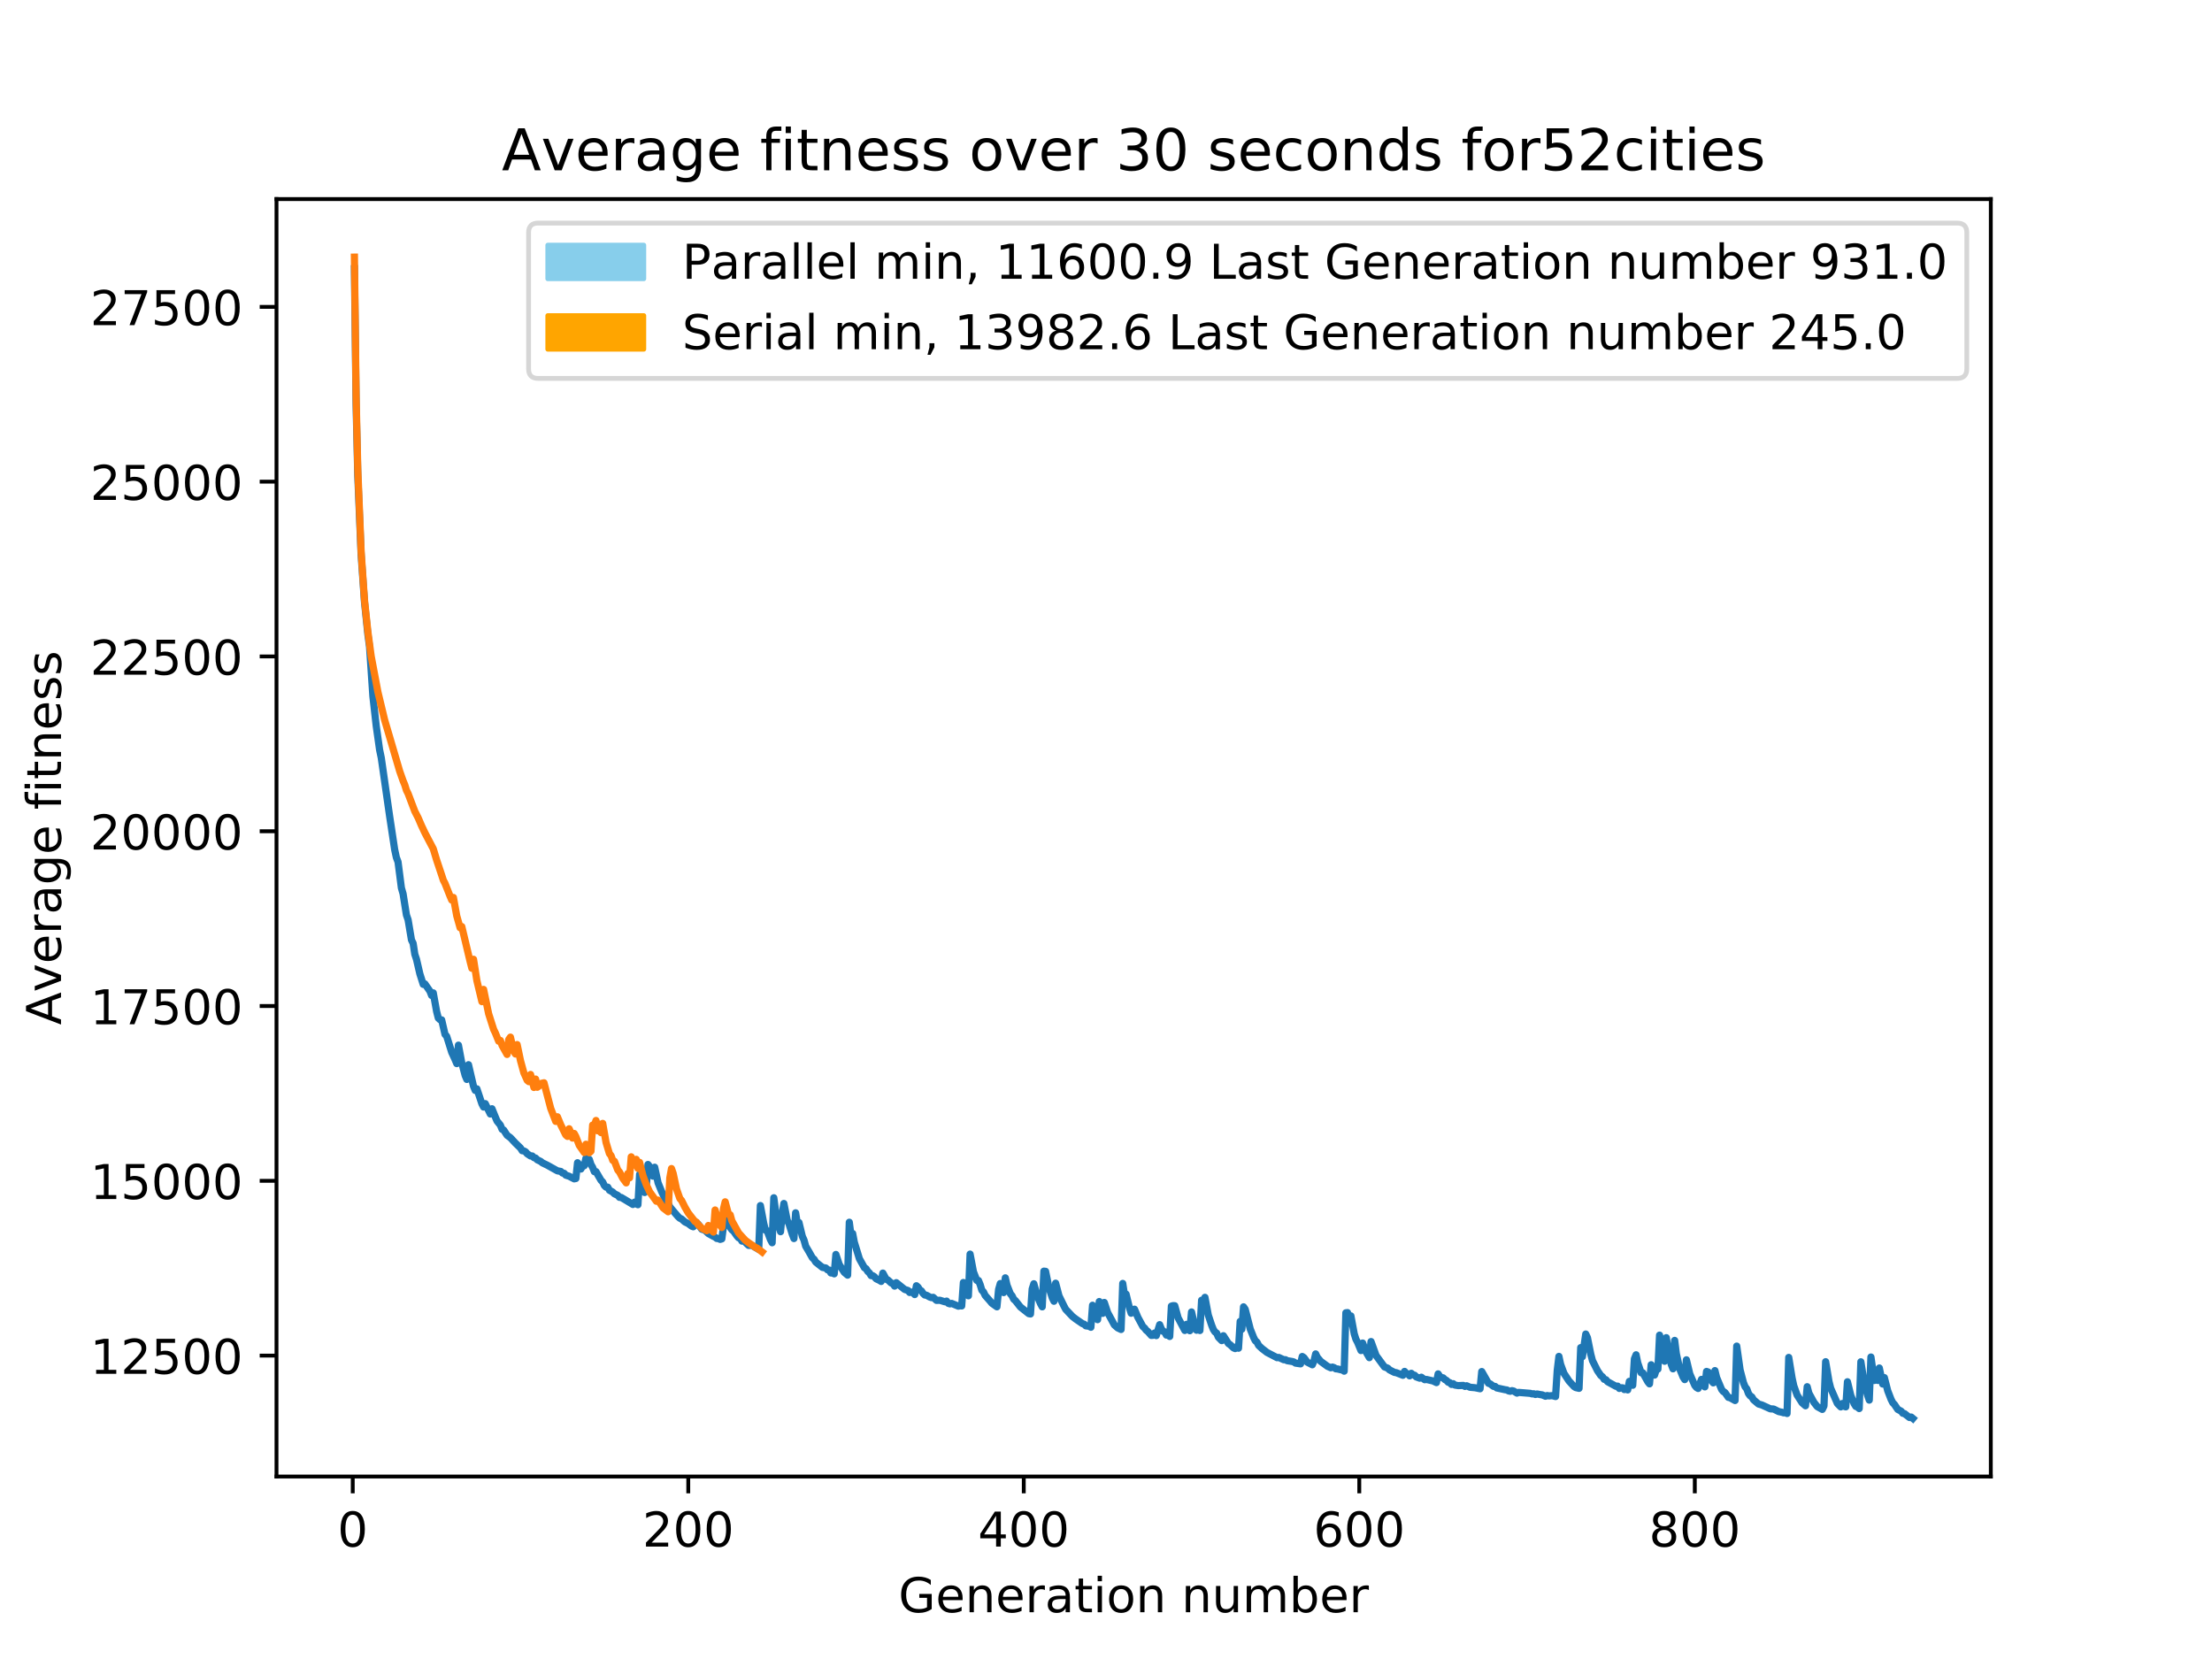 <?xml version="1.0" encoding="utf-8" standalone="no"?>
<!DOCTYPE svg PUBLIC "-//W3C//DTD SVG 1.1//EN"
  "http://www.w3.org/Graphics/SVG/1.1/DTD/svg11.dtd">
<!-- Created with matplotlib (http://matplotlib.org/) -->
<svg height="345.6pt" version="1.1" viewBox="0 0 460.8 345.6" width="460.8pt" xmlns="http://www.w3.org/2000/svg" xmlns:xlink="http://www.w3.org/1999/xlink">
 <defs>
  <style type="text/css">
*{stroke-linecap:butt;stroke-linejoin:round;}
  </style>
 </defs>
 <g id="figure_1">
  <g id="patch_1">
   <path d="M 0 345.6 
L 460.8 345.6 
L 460.8 0 
L 0 0 
z
" style="fill:#ffffff;"/>
  </g>
  <g id="axes_1">
   <g id="patch_2">
    <path d="M 57.6 307.584 
L 414.72 307.584 
L 414.72 41.472 
L 57.6 41.472 
z
" style="fill:#ffffff;"/>
   </g>
   <g id="matplotlib.axis_1">
    <g id="xtick_1">
     <g id="line2d_1">
      <defs>
       <path d="M 0 0 
L 0 3.5 
" id="m93149a9dda" style="stroke:#000000;stroke-width:0.8;"/>
      </defs>
      <g>
       <use style="stroke:#000000;stroke-width:0.8;" x="73.483" xlink:href="#m93149a9dda" y="307.584"/>
      </g>
     </g>
     <g id="text_1">
      <!-- 0 -->
      <defs>
       <path d="M 31.781 66.406 
Q 24.172 66.406 20.328 58.906 
Q 16.5 51.422 16.5 36.375 
Q 16.5 21.391 20.328 13.891 
Q 24.172 6.391 31.781 6.391 
Q 39.453 6.391 43.281 13.891 
Q 47.125 21.391 47.125 36.375 
Q 47.125 51.422 43.281 58.906 
Q 39.453 66.406 31.781 66.406 
z
M 31.781 74.219 
Q 44.047 74.219 50.516 64.516 
Q 56.984 54.828 56.984 36.375 
Q 56.984 17.969 50.516 8.266 
Q 44.047 -1.422 31.781 -1.422 
Q 19.531 -1.422 13.062 8.266 
Q 6.594 17.969 6.594 36.375 
Q 6.594 54.828 13.062 64.516 
Q 19.531 74.219 31.781 74.219 
z
" id="DejaVuSans-30"/>
      </defs>
      <g transform="translate(70.302 322.182)scale(0.1 -0.1)">
       <use xlink:href="#DejaVuSans-30"/>
      </g>
     </g>
    </g>
    <g id="xtick_2">
     <g id="line2d_2">
      <g>
       <use style="stroke:#000000;stroke-width:0.8;" x="143.377" xlink:href="#m93149a9dda" y="307.584"/>
      </g>
     </g>
     <g id="text_2">
      <!-- 200 -->
      <defs>
       <path d="M 19.188 8.297 
L 53.609 8.297 
L 53.609 0 
L 7.328 0 
L 7.328 8.297 
Q 12.938 14.109 22.625 23.891 
Q 32.328 33.688 34.812 36.531 
Q 39.547 41.844 41.422 45.531 
Q 43.312 49.219 43.312 52.781 
Q 43.312 58.594 39.234 62.25 
Q 35.156 65.922 28.609 65.922 
Q 23.969 65.922 18.812 64.312 
Q 13.672 62.703 7.812 59.422 
L 7.812 69.391 
Q 13.766 71.781 18.938 73 
Q 24.125 74.219 28.422 74.219 
Q 39.75 74.219 46.484 68.547 
Q 53.219 62.891 53.219 53.422 
Q 53.219 48.922 51.531 44.891 
Q 49.859 40.875 45.406 35.406 
Q 44.188 33.984 37.641 27.219 
Q 31.109 20.453 19.188 8.297 
z
" id="DejaVuSans-32"/>
      </defs>
      <g transform="translate(133.833 322.182)scale(0.1 -0.1)">
       <use xlink:href="#DejaVuSans-32"/>
       <use x="63.623" xlink:href="#DejaVuSans-30"/>
       <use x="127.246" xlink:href="#DejaVuSans-30"/>
      </g>
     </g>
    </g>
    <g id="xtick_3">
     <g id="line2d_3">
      <g>
       <use style="stroke:#000000;stroke-width:0.8;" x="213.27" xlink:href="#m93149a9dda" y="307.584"/>
      </g>
     </g>
     <g id="text_3">
      <!-- 400 -->
      <defs>
       <path d="M 37.797 64.312 
L 12.891 25.391 
L 37.797 25.391 
z
M 35.203 72.906 
L 47.609 72.906 
L 47.609 25.391 
L 58.016 25.391 
L 58.016 17.188 
L 47.609 17.188 
L 47.609 0 
L 37.797 0 
L 37.797 17.188 
L 4.891 17.188 
L 4.891 26.703 
z
" id="DejaVuSans-34"/>
      </defs>
      <g transform="translate(203.726 322.182)scale(0.1 -0.1)">
       <use xlink:href="#DejaVuSans-34"/>
       <use x="63.623" xlink:href="#DejaVuSans-30"/>
       <use x="127.246" xlink:href="#DejaVuSans-30"/>
      </g>
     </g>
    </g>
    <g id="xtick_4">
     <g id="line2d_4">
      <g>
       <use style="stroke:#000000;stroke-width:0.8;" x="283.163" xlink:href="#m93149a9dda" y="307.584"/>
      </g>
     </g>
     <g id="text_4">
      <!-- 600 -->
      <defs>
       <path d="M 33.016 40.375 
Q 26.375 40.375 22.484 35.828 
Q 18.609 31.297 18.609 23.391 
Q 18.609 15.531 22.484 10.953 
Q 26.375 6.391 33.016 6.391 
Q 39.656 6.391 43.531 10.953 
Q 47.406 15.531 47.406 23.391 
Q 47.406 31.297 43.531 35.828 
Q 39.656 40.375 33.016 40.375 
z
M 52.594 71.297 
L 52.594 62.312 
Q 48.875 64.062 45.094 64.984 
Q 41.312 65.922 37.594 65.922 
Q 27.828 65.922 22.672 59.328 
Q 17.531 52.734 16.797 39.406 
Q 19.672 43.656 24.016 45.922 
Q 28.375 48.188 33.594 48.188 
Q 44.578 48.188 50.953 41.516 
Q 57.328 34.859 57.328 23.391 
Q 57.328 12.156 50.688 5.359 
Q 44.047 -1.422 33.016 -1.422 
Q 20.359 -1.422 13.672 8.266 
Q 6.984 17.969 6.984 36.375 
Q 6.984 53.656 15.188 63.938 
Q 23.391 74.219 37.203 74.219 
Q 40.922 74.219 44.703 73.484 
Q 48.484 72.75 52.594 71.297 
z
" id="DejaVuSans-36"/>
      </defs>
      <g transform="translate(273.62 322.182)scale(0.1 -0.1)">
       <use xlink:href="#DejaVuSans-36"/>
       <use x="63.623" xlink:href="#DejaVuSans-30"/>
       <use x="127.246" xlink:href="#DejaVuSans-30"/>
      </g>
     </g>
    </g>
    <g id="xtick_5">
     <g id="line2d_5">
      <g>
       <use style="stroke:#000000;stroke-width:0.8;" x="353.057" xlink:href="#m93149a9dda" y="307.584"/>
      </g>
     </g>
     <g id="text_5">
      <!-- 800 -->
      <defs>
       <path d="M 31.781 34.625 
Q 24.75 34.625 20.719 30.859 
Q 16.703 27.094 16.703 20.516 
Q 16.703 13.922 20.719 10.156 
Q 24.75 6.391 31.781 6.391 
Q 38.812 6.391 42.859 10.172 
Q 46.922 13.969 46.922 20.516 
Q 46.922 27.094 42.891 30.859 
Q 38.875 34.625 31.781 34.625 
z
M 21.922 38.812 
Q 15.578 40.375 12.031 44.719 
Q 8.5 49.078 8.5 55.328 
Q 8.5 64.062 14.719 69.141 
Q 20.953 74.219 31.781 74.219 
Q 42.672 74.219 48.875 69.141 
Q 55.078 64.062 55.078 55.328 
Q 55.078 49.078 51.531 44.719 
Q 48 40.375 41.703 38.812 
Q 48.828 37.156 52.797 32.312 
Q 56.781 27.484 56.781 20.516 
Q 56.781 9.906 50.312 4.234 
Q 43.844 -1.422 31.781 -1.422 
Q 19.734 -1.422 13.25 4.234 
Q 6.781 9.906 6.781 20.516 
Q 6.781 27.484 10.781 32.312 
Q 14.797 37.156 21.922 38.812 
z
M 18.312 54.391 
Q 18.312 48.734 21.844 45.562 
Q 25.391 42.391 31.781 42.391 
Q 38.141 42.391 41.719 45.562 
Q 45.312 48.734 45.312 54.391 
Q 45.312 60.062 41.719 63.234 
Q 38.141 66.406 31.781 66.406 
Q 25.391 66.406 21.844 63.234 
Q 18.312 60.062 18.312 54.391 
z
" id="DejaVuSans-38"/>
      </defs>
      <g transform="translate(343.513 322.182)scale(0.1 -0.1)">
       <use xlink:href="#DejaVuSans-38"/>
       <use x="63.623" xlink:href="#DejaVuSans-30"/>
       <use x="127.246" xlink:href="#DejaVuSans-30"/>
      </g>
     </g>
    </g>
    <g id="text_6">
     <!-- Generation number -->
     <defs>
      <path d="M 59.516 10.406 
L 59.516 29.984 
L 43.406 29.984 
L 43.406 38.094 
L 69.281 38.094 
L 69.281 6.781 
Q 63.578 2.734 56.688 0.656 
Q 49.812 -1.422 42 -1.422 
Q 24.906 -1.422 15.25 8.562 
Q 5.609 18.562 5.609 36.375 
Q 5.609 54.25 15.25 64.234 
Q 24.906 74.219 42 74.219 
Q 49.125 74.219 55.547 72.453 
Q 61.969 70.703 67.391 67.281 
L 67.391 56.781 
Q 61.922 61.422 55.766 63.766 
Q 49.609 66.109 42.828 66.109 
Q 29.438 66.109 22.719 58.641 
Q 16.016 51.172 16.016 36.375 
Q 16.016 21.625 22.719 14.156 
Q 29.438 6.688 42.828 6.688 
Q 48.047 6.688 52.141 7.594 
Q 56.25 8.5 59.516 10.406 
z
" id="DejaVuSans-47"/>
      <path d="M 56.203 29.594 
L 56.203 25.203 
L 14.891 25.203 
Q 15.484 15.922 20.484 11.062 
Q 25.484 6.203 34.422 6.203 
Q 39.594 6.203 44.453 7.469 
Q 49.312 8.734 54.109 11.281 
L 54.109 2.781 
Q 49.266 0.734 44.188 -0.344 
Q 39.109 -1.422 33.891 -1.422 
Q 20.797 -1.422 13.156 6.188 
Q 5.516 13.812 5.516 26.812 
Q 5.516 40.234 12.766 48.109 
Q 20.016 56 32.328 56 
Q 43.359 56 49.781 48.891 
Q 56.203 41.797 56.203 29.594 
z
M 47.219 32.234 
Q 47.125 39.594 43.094 43.984 
Q 39.062 48.391 32.422 48.391 
Q 24.906 48.391 20.391 44.141 
Q 15.875 39.891 15.188 32.172 
z
" id="DejaVuSans-65"/>
      <path d="M 54.891 33.016 
L 54.891 0 
L 45.906 0 
L 45.906 32.719 
Q 45.906 40.484 42.875 44.328 
Q 39.844 48.188 33.797 48.188 
Q 26.516 48.188 22.312 43.547 
Q 18.109 38.922 18.109 30.906 
L 18.109 0 
L 9.078 0 
L 9.078 54.688 
L 18.109 54.688 
L 18.109 46.188 
Q 21.344 51.125 25.703 53.562 
Q 30.078 56 35.797 56 
Q 45.219 56 50.047 50.172 
Q 54.891 44.344 54.891 33.016 
z
" id="DejaVuSans-6e"/>
      <path d="M 41.109 46.297 
Q 39.594 47.172 37.812 47.578 
Q 36.031 48 33.891 48 
Q 26.266 48 22.188 43.047 
Q 18.109 38.094 18.109 28.812 
L 18.109 0 
L 9.078 0 
L 9.078 54.688 
L 18.109 54.688 
L 18.109 46.188 
Q 20.953 51.172 25.484 53.578 
Q 30.031 56 36.531 56 
Q 37.453 56 38.578 55.875 
Q 39.703 55.766 41.062 55.516 
z
" id="DejaVuSans-72"/>
      <path d="M 34.281 27.484 
Q 23.391 27.484 19.188 25 
Q 14.984 22.516 14.984 16.5 
Q 14.984 11.719 18.141 8.906 
Q 21.297 6.109 26.703 6.109 
Q 34.188 6.109 38.703 11.406 
Q 43.219 16.703 43.219 25.484 
L 43.219 27.484 
z
M 52.203 31.203 
L 52.203 0 
L 43.219 0 
L 43.219 8.297 
Q 40.141 3.328 35.547 0.953 
Q 30.953 -1.422 24.312 -1.422 
Q 15.922 -1.422 10.953 3.297 
Q 6 8.016 6 15.922 
Q 6 25.141 12.172 29.828 
Q 18.359 34.516 30.609 34.516 
L 43.219 34.516 
L 43.219 35.406 
Q 43.219 41.609 39.141 45 
Q 35.062 48.391 27.688 48.391 
Q 23 48.391 18.547 47.266 
Q 14.109 46.141 10.016 43.891 
L 10.016 52.203 
Q 14.938 54.109 19.578 55.047 
Q 24.219 56 28.609 56 
Q 40.484 56 46.344 49.844 
Q 52.203 43.703 52.203 31.203 
z
" id="DejaVuSans-61"/>
      <path d="M 18.312 70.219 
L 18.312 54.688 
L 36.812 54.688 
L 36.812 47.703 
L 18.312 47.703 
L 18.312 18.016 
Q 18.312 11.328 20.141 9.422 
Q 21.969 7.516 27.594 7.516 
L 36.812 7.516 
L 36.812 0 
L 27.594 0 
Q 17.188 0 13.234 3.875 
Q 9.281 7.766 9.281 18.016 
L 9.281 47.703 
L 2.688 47.703 
L 2.688 54.688 
L 9.281 54.688 
L 9.281 70.219 
z
" id="DejaVuSans-74"/>
      <path d="M 9.422 54.688 
L 18.406 54.688 
L 18.406 0 
L 9.422 0 
z
M 9.422 75.984 
L 18.406 75.984 
L 18.406 64.594 
L 9.422 64.594 
z
" id="DejaVuSans-69"/>
      <path d="M 30.609 48.391 
Q 23.391 48.391 19.188 42.75 
Q 14.984 37.109 14.984 27.297 
Q 14.984 17.484 19.156 11.844 
Q 23.344 6.203 30.609 6.203 
Q 37.797 6.203 41.984 11.859 
Q 46.188 17.531 46.188 27.297 
Q 46.188 37.016 41.984 42.703 
Q 37.797 48.391 30.609 48.391 
z
M 30.609 56 
Q 42.328 56 49.016 48.375 
Q 55.719 40.766 55.719 27.297 
Q 55.719 13.875 49.016 6.219 
Q 42.328 -1.422 30.609 -1.422 
Q 18.844 -1.422 12.172 6.219 
Q 5.516 13.875 5.516 27.297 
Q 5.516 40.766 12.172 48.375 
Q 18.844 56 30.609 56 
z
" id="DejaVuSans-6f"/>
      <path id="DejaVuSans-20"/>
      <path d="M 8.5 21.578 
L 8.5 54.688 
L 17.484 54.688 
L 17.484 21.922 
Q 17.484 14.156 20.5 10.266 
Q 23.531 6.391 29.594 6.391 
Q 36.859 6.391 41.078 11.031 
Q 45.312 15.672 45.312 23.688 
L 45.312 54.688 
L 54.297 54.688 
L 54.297 0 
L 45.312 0 
L 45.312 8.406 
Q 42.047 3.422 37.719 1 
Q 33.406 -1.422 27.688 -1.422 
Q 18.266 -1.422 13.375 4.438 
Q 8.5 10.297 8.5 21.578 
z
M 31.109 56 
z
" id="DejaVuSans-75"/>
      <path d="M 52 44.188 
Q 55.375 50.25 60.062 53.125 
Q 64.75 56 71.094 56 
Q 79.641 56 84.281 50.016 
Q 88.922 44.047 88.922 33.016 
L 88.922 0 
L 79.891 0 
L 79.891 32.719 
Q 79.891 40.578 77.094 44.375 
Q 74.312 48.188 68.609 48.188 
Q 61.625 48.188 57.562 43.547 
Q 53.516 38.922 53.516 30.906 
L 53.516 0 
L 44.484 0 
L 44.484 32.719 
Q 44.484 40.625 41.703 44.406 
Q 38.922 48.188 33.109 48.188 
Q 26.219 48.188 22.156 43.531 
Q 18.109 38.875 18.109 30.906 
L 18.109 0 
L 9.078 0 
L 9.078 54.688 
L 18.109 54.688 
L 18.109 46.188 
Q 21.188 51.219 25.484 53.609 
Q 29.781 56 35.688 56 
Q 41.656 56 45.828 52.969 
Q 50 49.953 52 44.188 
z
" id="DejaVuSans-6d"/>
      <path d="M 48.688 27.297 
Q 48.688 37.203 44.609 42.844 
Q 40.531 48.484 33.406 48.484 
Q 26.266 48.484 22.188 42.844 
Q 18.109 37.203 18.109 27.297 
Q 18.109 17.391 22.188 11.75 
Q 26.266 6.109 33.406 6.109 
Q 40.531 6.109 44.609 11.75 
Q 48.688 17.391 48.688 27.297 
z
M 18.109 46.391 
Q 20.953 51.266 25.266 53.625 
Q 29.594 56 35.594 56 
Q 45.562 56 51.781 48.094 
Q 58.016 40.188 58.016 27.297 
Q 58.016 14.406 51.781 6.484 
Q 45.562 -1.422 35.594 -1.422 
Q 29.594 -1.422 25.266 0.953 
Q 20.953 3.328 18.109 8.203 
L 18.109 0 
L 9.078 0 
L 9.078 75.984 
L 18.109 75.984 
z
" id="DejaVuSans-62"/>
     </defs>
     <g transform="translate(187.164 335.861)scale(0.1 -0.1)">
      <use xlink:href="#DejaVuSans-47"/>
      <use x="77.49" xlink:href="#DejaVuSans-65"/>
      <use x="139.014" xlink:href="#DejaVuSans-6e"/>
      <use x="202.393" xlink:href="#DejaVuSans-65"/>
      <use x="263.916" xlink:href="#DejaVuSans-72"/>
      <use x="305.029" xlink:href="#DejaVuSans-61"/>
      <use x="366.309" xlink:href="#DejaVuSans-74"/>
      <use x="405.518" xlink:href="#DejaVuSans-69"/>
      <use x="433.301" xlink:href="#DejaVuSans-6f"/>
      <use x="494.482" xlink:href="#DejaVuSans-6e"/>
      <use x="557.861" xlink:href="#DejaVuSans-20"/>
      <use x="589.648" xlink:href="#DejaVuSans-6e"/>
      <use x="653.027" xlink:href="#DejaVuSans-75"/>
      <use x="716.406" xlink:href="#DejaVuSans-6d"/>
      <use x="813.818" xlink:href="#DejaVuSans-62"/>
      <use x="877.295" xlink:href="#DejaVuSans-65"/>
      <use x="938.818" xlink:href="#DejaVuSans-72"/>
     </g>
    </g>
   </g>
   <g id="matplotlib.axis_2">
    <g id="ytick_1">
     <g id="line2d_6">
      <defs>
       <path d="M 0 0 
L -3.5 0 
" id="m4a56831e39" style="stroke:#000000;stroke-width:0.8;"/>
      </defs>
      <g>
       <use style="stroke:#000000;stroke-width:0.8;" x="57.6" xlink:href="#m4a56831e39" y="282.393"/>
      </g>
     </g>
     <g id="text_7">
      <!-- 12500 -->
      <defs>
       <path d="M 12.406 8.297 
L 28.516 8.297 
L 28.516 63.922 
L 10.984 60.406 
L 10.984 69.391 
L 28.422 72.906 
L 38.281 72.906 
L 38.281 8.297 
L 54.391 8.297 
L 54.391 0 
L 12.406 0 
z
" id="DejaVuSans-31"/>
       <path d="M 10.797 72.906 
L 49.516 72.906 
L 49.516 64.594 
L 19.828 64.594 
L 19.828 46.734 
Q 21.969 47.469 24.109 47.828 
Q 26.266 48.188 28.422 48.188 
Q 40.625 48.188 47.75 41.5 
Q 54.891 34.812 54.891 23.391 
Q 54.891 11.625 47.562 5.094 
Q 40.234 -1.422 26.906 -1.422 
Q 22.312 -1.422 17.547 -0.641 
Q 12.797 0.141 7.719 1.703 
L 7.719 11.625 
Q 12.109 9.234 16.797 8.062 
Q 21.484 6.891 26.703 6.891 
Q 35.156 6.891 40.078 11.328 
Q 45.016 15.766 45.016 23.391 
Q 45.016 31 40.078 35.438 
Q 35.156 39.891 26.703 39.891 
Q 22.75 39.891 18.812 39.016 
Q 14.891 38.141 10.797 36.281 
z
" id="DejaVuSans-35"/>
      </defs>
      <g transform="translate(18.788 286.193)scale(0.1 -0.1)">
       <use xlink:href="#DejaVuSans-31"/>
       <use x="63.623" xlink:href="#DejaVuSans-32"/>
       <use x="127.246" xlink:href="#DejaVuSans-35"/>
       <use x="190.869" xlink:href="#DejaVuSans-30"/>
       <use x="254.492" xlink:href="#DejaVuSans-30"/>
      </g>
     </g>
    </g>
    <g id="ytick_2">
     <g id="line2d_7">
      <g>
       <use style="stroke:#000000;stroke-width:0.8;" x="57.6" xlink:href="#m4a56831e39" y="245.983"/>
      </g>
     </g>
     <g id="text_8">
      <!-- 15000 -->
      <g transform="translate(18.788 249.782)scale(0.1 -0.1)">
       <use xlink:href="#DejaVuSans-31"/>
       <use x="63.623" xlink:href="#DejaVuSans-35"/>
       <use x="127.246" xlink:href="#DejaVuSans-30"/>
       <use x="190.869" xlink:href="#DejaVuSans-30"/>
       <use x="254.492" xlink:href="#DejaVuSans-30"/>
      </g>
     </g>
    </g>
    <g id="ytick_3">
     <g id="line2d_8">
      <g>
       <use style="stroke:#000000;stroke-width:0.8;" x="57.6" xlink:href="#m4a56831e39" y="209.572"/>
      </g>
     </g>
     <g id="text_9">
      <!-- 17500 -->
      <defs>
       <path d="M 8.203 72.906 
L 55.078 72.906 
L 55.078 68.703 
L 28.609 0 
L 18.312 0 
L 43.219 64.594 
L 8.203 64.594 
z
" id="DejaVuSans-37"/>
      </defs>
      <g transform="translate(18.788 213.372)scale(0.1 -0.1)">
       <use xlink:href="#DejaVuSans-31"/>
       <use x="63.623" xlink:href="#DejaVuSans-37"/>
       <use x="127.246" xlink:href="#DejaVuSans-35"/>
       <use x="190.869" xlink:href="#DejaVuSans-30"/>
       <use x="254.492" xlink:href="#DejaVuSans-30"/>
      </g>
     </g>
    </g>
    <g id="ytick_4">
     <g id="line2d_9">
      <g>
       <use style="stroke:#000000;stroke-width:0.8;" x="57.6" xlink:href="#m4a56831e39" y="173.162"/>
      </g>
     </g>
     <g id="text_10">
      <!-- 20000 -->
      <g transform="translate(18.788 176.961)scale(0.1 -0.1)">
       <use xlink:href="#DejaVuSans-32"/>
       <use x="63.623" xlink:href="#DejaVuSans-30"/>
       <use x="127.246" xlink:href="#DejaVuSans-30"/>
       <use x="190.869" xlink:href="#DejaVuSans-30"/>
       <use x="254.492" xlink:href="#DejaVuSans-30"/>
      </g>
     </g>
    </g>
    <g id="ytick_5">
     <g id="line2d_10">
      <g>
       <use style="stroke:#000000;stroke-width:0.8;" x="57.6" xlink:href="#m4a56831e39" y="136.751"/>
      </g>
     </g>
     <g id="text_11">
      <!-- 22500 -->
      <g transform="translate(18.788 140.551)scale(0.1 -0.1)">
       <use xlink:href="#DejaVuSans-32"/>
       <use x="63.623" xlink:href="#DejaVuSans-32"/>
       <use x="127.246" xlink:href="#DejaVuSans-35"/>
       <use x="190.869" xlink:href="#DejaVuSans-30"/>
       <use x="254.492" xlink:href="#DejaVuSans-30"/>
      </g>
     </g>
    </g>
    <g id="ytick_6">
     <g id="line2d_11">
      <g>
       <use style="stroke:#000000;stroke-width:0.8;" x="57.6" xlink:href="#m4a56831e39" y="100.341"/>
      </g>
     </g>
     <g id="text_12">
      <!-- 25000 -->
      <g transform="translate(18.788 104.14)scale(0.1 -0.1)">
       <use xlink:href="#DejaVuSans-32"/>
       <use x="63.623" xlink:href="#DejaVuSans-35"/>
       <use x="127.246" xlink:href="#DejaVuSans-30"/>
       <use x="190.869" xlink:href="#DejaVuSans-30"/>
       <use x="254.492" xlink:href="#DejaVuSans-30"/>
      </g>
     </g>
    </g>
    <g id="ytick_7">
     <g id="line2d_12">
      <g>
       <use style="stroke:#000000;stroke-width:0.8;" x="57.6" xlink:href="#m4a56831e39" y="63.93"/>
      </g>
     </g>
     <g id="text_13">
      <!-- 27500 -->
      <g transform="translate(18.788 67.73)scale(0.1 -0.1)">
       <use xlink:href="#DejaVuSans-32"/>
       <use x="63.623" xlink:href="#DejaVuSans-37"/>
       <use x="127.246" xlink:href="#DejaVuSans-35"/>
       <use x="190.869" xlink:href="#DejaVuSans-30"/>
       <use x="254.492" xlink:href="#DejaVuSans-30"/>
      </g>
     </g>
    </g>
    <g id="text_14">
     <!-- Average fitness -->
     <defs>
      <path d="M 34.188 63.188 
L 20.797 26.906 
L 47.609 26.906 
z
M 28.609 72.906 
L 39.797 72.906 
L 67.578 0 
L 57.328 0 
L 50.688 18.703 
L 17.828 18.703 
L 11.188 0 
L 0.781 0 
z
" id="DejaVuSans-41"/>
      <path d="M 2.984 54.688 
L 12.5 54.688 
L 29.594 8.797 
L 46.688 54.688 
L 56.203 54.688 
L 35.688 0 
L 23.484 0 
z
" id="DejaVuSans-76"/>
      <path d="M 45.406 27.984 
Q 45.406 37.75 41.375 43.109 
Q 37.359 48.484 30.078 48.484 
Q 22.859 48.484 18.828 43.109 
Q 14.797 37.75 14.797 27.984 
Q 14.797 18.266 18.828 12.891 
Q 22.859 7.516 30.078 7.516 
Q 37.359 7.516 41.375 12.891 
Q 45.406 18.266 45.406 27.984 
z
M 54.391 6.781 
Q 54.391 -7.172 48.188 -13.984 
Q 42 -20.797 29.203 -20.797 
Q 24.469 -20.797 20.266 -20.094 
Q 16.062 -19.391 12.109 -17.922 
L 12.109 -9.188 
Q 16.062 -11.328 19.922 -12.344 
Q 23.781 -13.375 27.781 -13.375 
Q 36.625 -13.375 41.016 -8.766 
Q 45.406 -4.156 45.406 5.172 
L 45.406 9.625 
Q 42.625 4.781 38.281 2.391 
Q 33.938 0 27.875 0 
Q 17.828 0 11.672 7.656 
Q 5.516 15.328 5.516 27.984 
Q 5.516 40.672 11.672 48.328 
Q 17.828 56 27.875 56 
Q 33.938 56 38.281 53.609 
Q 42.625 51.219 45.406 46.391 
L 45.406 54.688 
L 54.391 54.688 
z
" id="DejaVuSans-67"/>
      <path d="M 37.109 75.984 
L 37.109 68.5 
L 28.516 68.5 
Q 23.688 68.5 21.797 66.547 
Q 19.922 64.594 19.922 59.516 
L 19.922 54.688 
L 34.719 54.688 
L 34.719 47.703 
L 19.922 47.703 
L 19.922 0 
L 10.891 0 
L 10.891 47.703 
L 2.297 47.703 
L 2.297 54.688 
L 10.891 54.688 
L 10.891 58.5 
Q 10.891 67.625 15.141 71.797 
Q 19.391 75.984 28.609 75.984 
z
" id="DejaVuSans-66"/>
      <path d="M 44.281 53.078 
L 44.281 44.578 
Q 40.484 46.531 36.375 47.5 
Q 32.281 48.484 27.875 48.484 
Q 21.188 48.484 17.844 46.438 
Q 14.5 44.391 14.5 40.281 
Q 14.5 37.156 16.891 35.375 
Q 19.281 33.594 26.516 31.984 
L 29.594 31.297 
Q 39.156 29.25 43.188 25.516 
Q 47.219 21.781 47.219 15.094 
Q 47.219 7.469 41.188 3.016 
Q 35.156 -1.422 24.609 -1.422 
Q 20.219 -1.422 15.453 -0.562 
Q 10.688 0.297 5.422 2 
L 5.422 11.281 
Q 10.406 8.688 15.234 7.391 
Q 20.062 6.109 24.812 6.109 
Q 31.156 6.109 34.562 8.281 
Q 37.984 10.453 37.984 14.406 
Q 37.984 18.062 35.516 20.016 
Q 33.062 21.969 24.703 23.781 
L 21.578 24.516 
Q 13.234 26.266 9.516 29.906 
Q 5.812 33.547 5.812 39.891 
Q 5.812 47.609 11.281 51.797 
Q 16.75 56 26.812 56 
Q 31.781 56 36.172 55.266 
Q 40.578 54.547 44.281 53.078 
z
" id="DejaVuSans-73"/>
     </defs>
     <g transform="translate(12.708 213.504)rotate(-90)scale(0.1 -0.1)">
      <use xlink:href="#DejaVuSans-41"/>
      <use x="68.33" xlink:href="#DejaVuSans-76"/>
      <use x="127.51" xlink:href="#DejaVuSans-65"/>
      <use x="189.033" xlink:href="#DejaVuSans-72"/>
      <use x="230.146" xlink:href="#DejaVuSans-61"/>
      <use x="291.426" xlink:href="#DejaVuSans-67"/>
      <use x="354.902" xlink:href="#DejaVuSans-65"/>
      <use x="416.426" xlink:href="#DejaVuSans-20"/>
      <use x="448.213" xlink:href="#DejaVuSans-66"/>
      <use x="483.418" xlink:href="#DejaVuSans-69"/>
      <use x="511.201" xlink:href="#DejaVuSans-74"/>
      <use x="550.41" xlink:href="#DejaVuSans-6e"/>
      <use x="613.789" xlink:href="#DejaVuSans-65"/>
      <use x="675.312" xlink:href="#DejaVuSans-73"/>
      <use x="727.412" xlink:href="#DejaVuSans-73"/>
     </g>
    </g>
   </g>
   <g id="line2d_13">
    <path clip-path="url(#p2a529b304d)" d="M 73.833 55.973 
L 74.182 84.17 
L 74.532 99.051 
L 75.231 115.578 
L 75.93 125.399 
L 76.628 132.113 
L 76.978 134.707 
L 77.677 145.024 
L 78.376 151.249 
L 79.075 156.19 
L 79.424 157.862 
L 81.172 170.06 
L 82.22 177.004 
L 82.569 178.621 
L 82.919 179.556 
L 83.618 184.976 
L 83.967 186.187 
L 84.666 190.601 
L 85.016 191.616 
L 85.715 195.798 
L 86.064 196.514 
L 86.414 198.789 
L 86.763 199.846 
L 87.462 202.854 
L 88.161 205.06 
L 88.51 204.957 
L 89.559 206.472 
L 89.908 207.369 
L 90.258 206.833 
L 90.957 210.713 
L 91.306 212.076 
L 91.656 212.411 
L 92.005 212.459 
L 92.704 215.48 
L 93.053 215.871 
L 94.102 219.218 
L 94.801 220.736 
L 95.15 221.567 
L 95.5 217.724 
L 96.199 221.425 
L 96.898 224.042 
L 97.247 224.865 
L 97.596 221.795 
L 98.645 226.299 
L 98.994 227.151 
L 99.344 226.819 
L 100.392 229.955 
L 100.742 230.618 
L 101.091 229.907 
L 102.14 232.067 
L 102.489 230.973 
L 103.188 232.697 
L 103.537 233.522 
L 104.236 234.391 
L 104.586 235.246 
L 104.935 235.414 
L 105.634 236.499 
L 106.333 237.01 
L 107.382 238.141 
L 108.43 239.152 
L 108.779 239.713 
L 109.129 239.755 
L 109.478 239.937 
L 109.828 240.352 
L 110.527 240.811 
L 110.876 240.808 
L 111.226 241.153 
L 111.575 241.245 
L 111.925 241.611 
L 112.624 241.938 
L 112.973 242.228 
L 114.021 242.736 
L 116.118 243.905 
L 116.817 244.031 
L 117.167 244.357 
L 117.516 244.419 
L 117.866 244.808 
L 118.564 245.035 
L 119.613 245.574 
L 119.962 245.505 
L 120.312 242.218 
L 120.661 242.626 
L 121.011 243.532 
L 121.36 242.936 
L 121.71 242.849 
L 122.059 241.276 
L 122.409 242.254 
L 122.758 241.517 
L 123.108 242.588 
L 123.457 243.182 
L 123.806 244.073 
L 124.156 244.073 
L 125.204 245.882 
L 125.554 246.236 
L 125.903 246.976 
L 126.253 247.301 
L 126.602 247.304 
L 126.952 247.943 
L 127.651 248.335 
L 128 248.695 
L 128.699 249.021 
L 129.048 249.429 
L 129.398 249.443 
L 130.097 249.861 
L 131.844 250.913 
L 132.194 250.429 
L 132.543 250.786 
L 132.893 250.965 
L 133.242 244.62 
L 133.941 247.511 
L 134.29 248.424 
L 134.64 247.065 
L 134.989 242.582 
L 135.688 243.476 
L 136.038 245.013 
L 136.387 243.156 
L 137.086 246.391 
L 137.785 248.122 
L 138.834 250.402 
L 139.183 250.616 
L 139.532 251.411 
L 140.581 252.662 
L 141.28 253.462 
L 141.629 253.782 
L 141.979 253.931 
L 142.678 254.55 
L 143.377 254.89 
L 144.076 255.426 
L 144.425 255.557 
L 144.774 254.456 
L 145.124 254.877 
L 145.473 255.048 
L 146.172 256.058 
L 146.871 256.296 
L 147.57 256.969 
L 148.619 257.551 
L 148.968 257.708 
L 149.318 257.992 
L 149.667 258.022 
L 150.016 258.186 
L 150.366 258.083 
L 151.065 252.806 
L 151.764 254.864 
L 152.113 255.683 
L 152.463 256.187 
L 152.812 256.457 
L 153.511 257.449 
L 153.861 257.85 
L 154.21 257.966 
L 154.56 258.546 
L 154.909 258.425 
L 155.608 259.123 
L 155.957 259.44 
L 156.656 259.437 
L 158.054 260.279 
L 158.404 251.14 
L 159.103 254.861 
L 159.452 256.261 
L 159.802 256.376 
L 160.5 258.236 
L 160.85 258.887 
L 161.199 249.518 
L 161.549 252.193 
L 162.248 255.457 
L 162.597 256.584 
L 162.947 252.859 
L 163.296 250.71 
L 163.995 254.242 
L 164.345 254.896 
L 165.044 257.108 
L 165.393 258.011 
L 165.742 252.653 
L 166.092 254.858 
L 166.441 254.672 
L 167.14 257.556 
L 167.49 258.326 
L 167.839 259.602 
L 168.538 260.79 
L 169.237 262.028 
L 169.587 262.33 
L 169.936 262.912 
L 171.334 264.025 
L 172.033 264.146 
L 172.382 264.523 
L 172.732 264.571 
L 173.081 265.173 
L 173.431 265.197 
L 173.78 265.362 
L 174.13 261.328 
L 174.829 263.425 
L 175.877 265.044 
L 176.576 265.634 
L 176.925 254.617 
L 177.275 257.318 
L 177.624 256.958 
L 177.974 258.791 
L 179.022 262.209 
L 180.071 264.091 
L 180.42 264.297 
L 180.77 264.86 
L 181.119 265.176 
L 181.468 265.735 
L 181.818 265.752 
L 182.167 265.979 
L 182.517 266.399 
L 183.216 266.725 
L 183.565 266.945 
L 183.915 265.208 
L 184.614 266.507 
L 184.963 266.639 
L 185.662 267.28 
L 186.012 267.398 
L 186.361 267.917 
L 186.71 267.204 
L 188.458 268.614 
L 189.157 268.837 
L 189.506 269.252 
L 189.856 269.168 
L 190.205 269.277 
L 190.555 269.682 
L 190.904 267.845 
L 191.254 268.145 
L 191.603 268.713 
L 191.952 268.92 
L 192.302 269.45 
L 192.651 269.773 
L 193.001 269.819 
L 193.7 270.205 
L 194.049 270.317 
L 194.399 270.256 
L 195.098 270.896 
L 195.797 270.866 
L 196.496 271.083 
L 196.845 271.186 
L 197.194 271.043 
L 197.544 271.507 
L 197.893 271.62 
L 198.243 271.521 
L 199.641 272.099 
L 199.99 272.011 
L 200.34 272.051 
L 200.689 267.169 
L 201.039 268.439 
L 201.738 269.935 
L 202.087 261.256 
L 202.786 264.926 
L 203.485 266.732 
L 203.834 266.751 
L 204.184 267.609 
L 204.533 268.763 
L 204.883 269.144 
L 205.232 269.871 
L 206.281 271.061 
L 206.63 271.489 
L 207.678 272.233 
L 208.028 268.617 
L 208.377 267.388 
L 208.727 268.527 
L 209.076 269.267 
L 209.426 266.198 
L 209.775 267.713 
L 210.474 269.511 
L 210.824 269.925 
L 211.173 270.644 
L 211.523 270.946 
L 212.571 272.271 
L 214.318 273.658 
L 214.668 273.723 
L 215.017 268.528 
L 215.367 267.432 
L 216.066 269.956 
L 216.765 271.595 
L 217.114 272.238 
L 217.464 264.806 
L 217.813 264.842 
L 218.512 268.222 
L 219.211 270.365 
L 219.56 271.073 
L 219.91 267.314 
L 220.609 269.957 
L 221.657 272.102 
L 222.007 272.759 
L 223.404 274.237 
L 224.103 274.784 
L 225.501 275.74 
L 225.851 275.853 
L 226.2 276.195 
L 226.899 276.287 
L 227.249 276.495 
L 227.598 271.909 
L 228.297 274.054 
L 228.646 274.906 
L 228.996 271.137 
L 229.695 273.597 
L 230.044 271.326 
L 230.743 273.433 
L 232.141 276.01 
L 232.84 276.623 
L 233.539 276.955 
L 233.888 267.363 
L 234.238 269.651 
L 234.587 269.591 
L 235.286 272.462 
L 235.636 273.566 
L 235.985 272.822 
L 236.335 272.73 
L 237.034 274.411 
L 238.082 276.346 
L 238.432 276.656 
L 238.781 277.118 
L 239.13 277.386 
L 239.829 278.189 
L 240.179 278.17 
L 240.528 277.688 
L 240.878 278.228 
L 241.577 275.952 
L 241.926 276.817 
L 242.276 277.334 
L 242.625 277.44 
L 242.975 278.12 
L 243.324 278.127 
L 243.674 278.407 
L 244.023 272.089 
L 244.372 271.986 
L 244.722 272.006 
L 245.421 274.529 
L 246.819 277.16 
L 247.168 275.888 
L 247.867 277.211 
L 248.217 273.304 
L 248.916 276.298 
L 249.265 277.109 
L 249.614 276.284 
L 249.964 277.168 
L 250.313 270.861 
L 250.663 271.246 
L 251.012 270.26 
L 251.711 273.971 
L 252.41 276.065 
L 252.76 276.946 
L 253.109 277.479 
L 253.459 277.717 
L 253.808 278.563 
L 254.507 279.274 
L 254.856 278.254 
L 255.905 279.891 
L 256.254 280.118 
L 256.953 280.783 
L 257.303 280.931 
L 257.652 280.519 
L 258.002 280.858 
L 258.351 275.273 
L 258.701 276.898 
L 259.05 272.241 
L 259.4 272.747 
L 260.448 276.852 
L 261.147 278.604 
L 261.496 279.304 
L 261.846 279.581 
L 262.195 280.27 
L 262.894 280.928 
L 263.943 281.736 
L 266.039 282.83 
L 266.389 282.781 
L 267.437 283.258 
L 267.787 283.251 
L 268.136 283.454 
L 269.185 283.624 
L 269.534 283.72 
L 269.884 283.962 
L 270.932 284.116 
L 271.281 282.58 
L 271.631 282.813 
L 272.33 283.768 
L 273.378 284.307 
L 273.728 283.483 
L 274.077 282.045 
L 274.427 282.766 
L 275.126 283.592 
L 276.523 284.614 
L 277.222 284.935 
L 277.572 284.788 
L 277.921 284.904 
L 278.271 285.149 
L 278.62 285.175 
L 279.319 285.347 
L 279.669 285.394 
L 280.018 285.64 
L 280.368 273.483 
L 280.717 273.441 
L 281.066 275.647 
L 281.416 274.122 
L 282.115 277.874 
L 282.464 278.982 
L 282.814 279.654 
L 283.513 281.343 
L 283.862 279.778 
L 284.561 281.611 
L 285.26 282.823 
L 285.61 279.47 
L 286.658 282.37 
L 288.405 284.748 
L 289.104 285.019 
L 289.454 285.369 
L 290.502 285.903 
L 290.852 285.947 
L 292.249 286.496 
L 292.599 285.688 
L 292.948 286.154 
L 293.298 286.198 
L 293.647 286.61 
L 293.997 286.084 
L 294.346 286.403 
L 294.696 286.484 
L 295.045 286.843 
L 295.744 287.098 
L 296.094 286.902 
L 296.792 287.419 
L 297.142 287.361 
L 298.54 287.683 
L 299.239 288.021 
L 299.588 286.206 
L 299.938 286.739 
L 300.287 286.959 
L 300.637 287.032 
L 300.986 287.386 
L 301.336 287.568 
L 301.685 287.941 
L 302.034 288.04 
L 302.384 288.407 
L 302.733 288.248 
L 303.083 288.537 
L 303.782 288.647 
L 304.83 288.608 
L 305.18 288.815 
L 305.529 288.678 
L 306.228 288.994 
L 307.276 289.088 
L 308.325 289.304 
L 308.674 285.718 
L 310.072 288.167 
L 310.422 288.273 
L 311.121 288.804 
L 311.47 288.821 
L 311.82 289.137 
L 313.567 289.512 
L 313.916 289.55 
L 314.266 289.756 
L 314.615 289.824 
L 314.965 289.7 
L 315.314 289.776 
L 316.013 290.207 
L 316.363 290.063 
L 318.809 290.262 
L 319.158 290.383 
L 319.508 290.345 
L 319.857 290.495 
L 320.207 290.392 
L 320.906 290.529 
L 321.255 290.573 
L 321.954 290.862 
L 322.304 290.715 
L 322.653 290.793 
L 323.352 290.737 
L 324.051 290.926 
L 324.4 285.478 
L 324.75 282.561 
L 325.099 284.189 
L 325.798 286.091 
L 326.847 287.683 
L 327.895 288.826 
L 328.244 289.055 
L 328.943 289.22 
L 329.293 280.732 
L 329.642 282.631 
L 330.341 277.905 
L 330.691 278.646 
L 331.39 282.112 
L 331.739 283.445 
L 332.788 285.544 
L 333.486 286.559 
L 333.836 286.806 
L 334.185 287.339 
L 334.535 287.414 
L 334.884 287.83 
L 336.632 288.791 
L 336.981 288.756 
L 337.331 289.237 
L 337.68 289.099 
L 338.03 289.107 
L 338.379 289.474 
L 338.728 289.348 
L 339.078 289.54 
L 339.427 287.76 
L 340.126 288.579 
L 340.476 283.075 
L 340.825 282.229 
L 341.175 283.927 
L 341.874 285.969 
L 342.223 285.975 
L 343.272 287.849 
L 343.621 288.282 
L 343.97 284.304 
L 344.32 285.621 
L 344.669 286.455 
L 345.019 285.362 
L 345.368 285.219 
L 345.718 278.133 
L 346.067 279.714 
L 346.766 283.572 
L 347.116 278.658 
L 347.815 282.91 
L 348.164 284.253 
L 348.514 285.152 
L 348.863 279.234 
L 349.212 282.009 
L 349.911 285.15 
L 350.61 286.859 
L 350.96 287.396 
L 351.309 283.276 
L 352.008 286.192 
L 353.057 288.608 
L 353.406 289.03 
L 353.756 289.243 
L 354.454 287.347 
L 355.153 288.912 
L 355.503 285.698 
L 355.852 285.822 
L 356.202 286.46 
L 356.551 287.619 
L 356.901 288.076 
L 357.25 285.522 
L 357.6 286.948 
L 358.648 289.461 
L 358.998 289.885 
L 359.347 290.092 
L 360.046 291.094 
L 360.395 291.174 
L 361.444 291.755 
L 361.793 280.416 
L 362.492 285.357 
L 363.191 288.027 
L 363.541 288.899 
L 363.89 289.33 
L 364.24 290.297 
L 364.589 290.778 
L 364.938 291.005 
L 365.288 291.595 
L 366.336 292.485 
L 367.035 292.684 
L 368.783 293.485 
L 369.482 293.528 
L 370.53 294.055 
L 371.229 294.203 
L 371.578 294.318 
L 371.928 294.266 
L 372.277 294.455 
L 372.627 282.776 
L 373.326 287.067 
L 373.675 288.678 
L 374.374 290.621 
L 375.422 292.246 
L 376.121 292.848 
L 376.471 288.879 
L 376.82 290.213 
L 377.869 292.137 
L 378.568 293.021 
L 379.616 293.606 
L 379.966 292.888 
L 380.315 283.668 
L 381.014 287.801 
L 381.363 289.183 
L 382.761 292.38 
L 383.46 293.082 
L 383.81 292.376 
L 384.159 292.957 
L 384.509 293.072 
L 384.858 287.849 
L 385.557 290.707 
L 386.256 292.435 
L 386.605 292.987 
L 386.955 293.11 
L 387.304 293.432 
L 387.654 283.685 
L 388.353 288.136 
L 389.052 290.66 
L 389.401 291.666 
L 389.751 282.695 
L 390.45 287.584 
L 390.799 285.625 
L 391.148 287.567 
L 391.498 284.98 
L 392.197 288.32 
L 392.546 286.98 
L 393.245 289.712 
L 393.944 291.516 
L 394.294 292.211 
L 394.643 292.572 
L 395.342 293.609 
L 396.041 293.969 
L 396.39 294.41 
L 396.74 294.483 
L 397.788 295.296 
L 398.138 295.197 
L 398.487 295.488 
L 398.487 295.488 
" style="fill:none;stroke:#1f77b4;stroke-linecap:square;stroke-width:1.5;"/>
   </g>
   <g id="line2d_14">
    <path clip-path="url(#p2a529b304d)" d="M 73.833 53.568 
L 74.182 82.494 
L 74.532 97.73 
L 75.231 114.944 
L 75.93 124.997 
L 76.628 131.553 
L 77.327 136.734 
L 78.725 144.151 
L 80.123 149.967 
L 83.268 160.67 
L 83.967 162.651 
L 84.317 163.493 
L 84.666 164.624 
L 85.016 165.328 
L 86.414 169.015 
L 87.112 170.376 
L 87.811 172.004 
L 88.51 173.488 
L 90.258 176.826 
L 90.957 179.154 
L 92.005 182.291 
L 92.354 183.361 
L 92.704 184.036 
L 93.752 186.676 
L 94.102 187.497 
L 94.451 186.953 
L 95.15 190.799 
L 95.849 193.274 
L 96.199 193.02 
L 97.946 200.352 
L 98.295 201.709 
L 98.645 199.839 
L 99.344 204.288 
L 100.392 208.661 
L 100.742 206.115 
L 101.79 211.172 
L 102.489 213.371 
L 102.838 214.459 
L 103.188 215.174 
L 103.887 216.903 
L 104.236 216.744 
L 104.586 217.787 
L 105.634 219.657 
L 105.984 216.55 
L 106.333 216.055 
L 107.032 219.027 
L 107.382 219.568 
L 107.731 217.606 
L 108.43 220.947 
L 109.129 223.499 
L 109.828 225.053 
L 110.177 225.331 
L 110.527 223.832 
L 111.226 226.541 
L 111.575 224.792 
L 111.925 226.499 
L 112.274 226.243 
L 112.624 225.728 
L 113.322 225.562 
L 114.72 230.89 
L 115.769 233.606 
L 116.118 232.645 
L 116.817 234.324 
L 117.866 236.445 
L 118.215 236.732 
L 118.564 235.143 
L 118.914 235.932 
L 119.263 237.08 
L 119.613 236.123 
L 119.962 236.771 
L 120.661 238.577 
L 121.36 239.592 
L 121.71 240.093 
L 122.059 238.37 
L 122.758 240.137 
L 123.108 239.815 
L 123.457 234.371 
L 123.806 234.457 
L 124.156 233.417 
L 124.505 235.564 
L 124.855 234.174 
L 125.204 235.947 
L 125.554 234.026 
L 126.253 237.999 
L 126.952 240.312 
L 127.301 240.753 
L 127.651 241.726 
L 128 241.922 
L 128.699 243.74 
L 129.048 244.142 
L 129.747 245.473 
L 130.446 246.414 
L 130.796 244.458 
L 131.145 245.371 
L 131.495 240.989 
L 131.844 242.76 
L 132.194 242.429 
L 132.543 241.517 
L 132.893 243.39 
L 133.242 242.142 
L 133.941 244.927 
L 134.64 246.807 
L 135.339 248.299 
L 136.737 250.24 
L 137.086 250.003 
L 138.135 251.622 
L 139.183 252.433 
L 139.532 245.386 
L 139.882 243.434 
L 140.231 244.429 
L 140.93 247.69 
L 141.629 249.679 
L 141.979 250.067 
L 142.678 251.475 
L 143.377 252.675 
L 144.076 253.577 
L 144.774 254.471 
L 145.124 254.627 
L 145.473 255.215 
L 145.823 255.457 
L 146.172 255.846 
L 147.221 256.377 
L 147.57 255.289 
L 148.269 256.315 
L 148.619 256.663 
L 148.968 252.063 
L 149.667 254.507 
L 150.016 255.266 
L 150.366 255.715 
L 150.715 251.801 
L 151.065 250.361 
L 151.764 252.969 
L 152.113 253.068 
L 152.463 254.322 
L 153.861 256.84 
L 155.258 258.367 
L 155.957 258.894 
L 157.355 259.855 
L 157.705 259.999 
L 158.753 260.8 
L 158.753 260.8 
" style="fill:none;stroke:#ff7f0e;stroke-linecap:square;stroke-width:1.5;"/>
   </g>
   <g id="patch_3">
    <path d="M 57.6 307.584 
L 57.6 41.472 
" style="fill:none;stroke:#000000;stroke-linecap:square;stroke-linejoin:miter;stroke-width:0.8;"/>
   </g>
   <g id="patch_4">
    <path d="M 414.72 307.584 
L 414.72 41.472 
" style="fill:none;stroke:#000000;stroke-linecap:square;stroke-linejoin:miter;stroke-width:0.8;"/>
   </g>
   <g id="patch_5">
    <path d="M 57.6 307.584 
L 414.72 307.584 
" style="fill:none;stroke:#000000;stroke-linecap:square;stroke-linejoin:miter;stroke-width:0.8;"/>
   </g>
   <g id="patch_6">
    <path d="M 57.6 41.472 
L 414.72 41.472 
" style="fill:none;stroke:#000000;stroke-linecap:square;stroke-linejoin:miter;stroke-width:0.8;"/>
   </g>
   <g id="text_15">
    <!-- Average fitness over 30 seconds for52cities -->
    <defs>
     <path d="M 40.578 39.312 
Q 47.656 37.797 51.625 33 
Q 55.609 28.219 55.609 21.188 
Q 55.609 10.406 48.188 4.484 
Q 40.766 -1.422 27.094 -1.422 
Q 22.516 -1.422 17.656 -0.516 
Q 12.797 0.391 7.625 2.203 
L 7.625 11.719 
Q 11.719 9.328 16.594 8.109 
Q 21.484 6.891 26.812 6.891 
Q 36.078 6.891 40.938 10.547 
Q 45.797 14.203 45.797 21.188 
Q 45.797 27.641 41.281 31.266 
Q 36.766 34.906 28.719 34.906 
L 20.219 34.906 
L 20.219 43.016 
L 29.109 43.016 
Q 36.375 43.016 40.234 45.922 
Q 44.094 48.828 44.094 54.297 
Q 44.094 59.906 40.109 62.906 
Q 36.141 65.922 28.719 65.922 
Q 24.656 65.922 20.016 65.031 
Q 15.375 64.156 9.812 62.312 
L 9.812 71.094 
Q 15.438 72.656 20.344 73.438 
Q 25.25 74.219 29.594 74.219 
Q 40.828 74.219 47.359 69.109 
Q 53.906 64.016 53.906 55.328 
Q 53.906 49.266 50.438 45.094 
Q 46.969 40.922 40.578 39.312 
z
" id="DejaVuSans-33"/>
     <path d="M 48.781 52.594 
L 48.781 44.188 
Q 44.969 46.297 41.141 47.344 
Q 37.312 48.391 33.406 48.391 
Q 24.656 48.391 19.812 42.844 
Q 14.984 37.312 14.984 27.297 
Q 14.984 17.281 19.812 11.734 
Q 24.656 6.203 33.406 6.203 
Q 37.312 6.203 41.141 7.25 
Q 44.969 8.297 48.781 10.406 
L 48.781 2.094 
Q 45.016 0.344 40.984 -0.531 
Q 36.969 -1.422 32.422 -1.422 
Q 20.062 -1.422 12.781 6.344 
Q 5.516 14.109 5.516 27.297 
Q 5.516 40.672 12.859 48.328 
Q 20.219 56 33.016 56 
Q 37.156 56 41.109 55.141 
Q 45.062 54.297 48.781 52.594 
z
" id="DejaVuSans-63"/>
     <path d="M 45.406 46.391 
L 45.406 75.984 
L 54.391 75.984 
L 54.391 0 
L 45.406 0 
L 45.406 8.203 
Q 42.578 3.328 38.25 0.953 
Q 33.938 -1.422 27.875 -1.422 
Q 17.969 -1.422 11.734 6.484 
Q 5.516 14.406 5.516 27.297 
Q 5.516 40.188 11.734 48.094 
Q 17.969 56 27.875 56 
Q 33.938 56 38.25 53.625 
Q 42.578 51.266 45.406 46.391 
z
M 14.797 27.297 
Q 14.797 17.391 18.875 11.75 
Q 22.953 6.109 30.078 6.109 
Q 37.203 6.109 41.297 11.75 
Q 45.406 17.391 45.406 27.297 
Q 45.406 37.203 41.297 42.844 
Q 37.203 48.484 30.078 48.484 
Q 22.953 48.484 18.875 42.844 
Q 14.797 37.203 14.797 27.297 
z
" id="DejaVuSans-64"/>
    </defs>
    <g transform="translate(104.533 35.472)scale(0.12 -0.12)">
     <use xlink:href="#DejaVuSans-41"/>
     <use x="68.33" xlink:href="#DejaVuSans-76"/>
     <use x="127.51" xlink:href="#DejaVuSans-65"/>
     <use x="189.033" xlink:href="#DejaVuSans-72"/>
     <use x="230.146" xlink:href="#DejaVuSans-61"/>
     <use x="291.426" xlink:href="#DejaVuSans-67"/>
     <use x="354.902" xlink:href="#DejaVuSans-65"/>
     <use x="416.426" xlink:href="#DejaVuSans-20"/>
     <use x="448.213" xlink:href="#DejaVuSans-66"/>
     <use x="483.418" xlink:href="#DejaVuSans-69"/>
     <use x="511.201" xlink:href="#DejaVuSans-74"/>
     <use x="550.41" xlink:href="#DejaVuSans-6e"/>
     <use x="613.789" xlink:href="#DejaVuSans-65"/>
     <use x="675.312" xlink:href="#DejaVuSans-73"/>
     <use x="727.412" xlink:href="#DejaVuSans-73"/>
     <use x="779.512" xlink:href="#DejaVuSans-20"/>
     <use x="811.299" xlink:href="#DejaVuSans-6f"/>
     <use x="872.48" xlink:href="#DejaVuSans-76"/>
     <use x="931.66" xlink:href="#DejaVuSans-65"/>
     <use x="993.184" xlink:href="#DejaVuSans-72"/>
     <use x="1034.297" xlink:href="#DejaVuSans-20"/>
     <use x="1066.084" xlink:href="#DejaVuSans-33"/>
     <use x="1129.707" xlink:href="#DejaVuSans-30"/>
     <use x="1193.33" xlink:href="#DejaVuSans-20"/>
     <use x="1225.117" xlink:href="#DejaVuSans-73"/>
     <use x="1277.217" xlink:href="#DejaVuSans-65"/>
     <use x="1338.74" xlink:href="#DejaVuSans-63"/>
     <use x="1393.721" xlink:href="#DejaVuSans-6f"/>
     <use x="1454.902" xlink:href="#DejaVuSans-6e"/>
     <use x="1518.281" xlink:href="#DejaVuSans-64"/>
     <use x="1581.758" xlink:href="#DejaVuSans-73"/>
     <use x="1633.857" xlink:href="#DejaVuSans-20"/>
     <use x="1665.645" xlink:href="#DejaVuSans-66"/>
     <use x="1700.85" xlink:href="#DejaVuSans-6f"/>
     <use x="1762.031" xlink:href="#DejaVuSans-72"/>
     <use x="1803.145" xlink:href="#DejaVuSans-35"/>
     <use x="1866.768" xlink:href="#DejaVuSans-32"/>
     <use x="1930.391" xlink:href="#DejaVuSans-63"/>
     <use x="1985.371" xlink:href="#DejaVuSans-69"/>
     <use x="2013.154" xlink:href="#DejaVuSans-74"/>
     <use x="2052.363" xlink:href="#DejaVuSans-69"/>
     <use x="2080.146" xlink:href="#DejaVuSans-65"/>
     <use x="2141.67" xlink:href="#DejaVuSans-73"/>
    </g>
   </g>
   <g id="legend_1">
    <g id="patch_7">
     <path d="M 112.114 78.828 
L 407.72 78.828 
Q 409.72 78.828 409.72 76.828 
L 409.72 48.472 
Q 409.72 46.472 407.72 46.472 
L 112.114 46.472 
Q 110.114 46.472 110.114 48.472 
L 110.114 76.828 
Q 110.114 78.828 112.114 78.828 
z
" style="fill:#ffffff;opacity:0.8;stroke:#cccccc;stroke-linejoin:miter;"/>
    </g>
    <g id="patch_8">
     <path d="M 114.114 58.07 
L 134.114 58.07 
L 134.114 51.07 
L 114.114 51.07 
z
" style="fill:#87ceeb;stroke:#87ceeb;stroke-linejoin:miter;"/>
    </g>
    <g id="text_16">
     <!-- Parallel min, 11600.9 Last Generation number 931.0 -->
     <defs>
      <path d="M 19.672 64.797 
L 19.672 37.406 
L 32.078 37.406 
Q 38.969 37.406 42.719 40.969 
Q 46.484 44.531 46.484 51.125 
Q 46.484 57.672 42.719 61.234 
Q 38.969 64.797 32.078 64.797 
z
M 9.812 72.906 
L 32.078 72.906 
Q 44.344 72.906 50.609 67.359 
Q 56.891 61.812 56.891 51.125 
Q 56.891 40.328 50.609 34.812 
Q 44.344 29.297 32.078 29.297 
L 19.672 29.297 
L 19.672 0 
L 9.812 0 
z
" id="DejaVuSans-50"/>
      <path d="M 9.422 75.984 
L 18.406 75.984 
L 18.406 0 
L 9.422 0 
z
" id="DejaVuSans-6c"/>
      <path d="M 11.719 12.406 
L 22.016 12.406 
L 22.016 4 
L 14.016 -11.625 
L 7.719 -11.625 
L 11.719 4 
z
" id="DejaVuSans-2c"/>
      <path d="M 10.688 12.406 
L 21 12.406 
L 21 0 
L 10.688 0 
z
" id="DejaVuSans-2e"/>
      <path d="M 10.984 1.516 
L 10.984 10.5 
Q 14.703 8.734 18.5 7.812 
Q 22.312 6.891 25.984 6.891 
Q 35.75 6.891 40.891 13.453 
Q 46.047 20.016 46.781 33.406 
Q 43.953 29.203 39.594 26.953 
Q 35.25 24.703 29.984 24.703 
Q 19.047 24.703 12.672 31.312 
Q 6.297 37.938 6.297 49.422 
Q 6.297 60.641 12.938 67.422 
Q 19.578 74.219 30.609 74.219 
Q 43.266 74.219 49.922 64.516 
Q 56.594 54.828 56.594 36.375 
Q 56.594 19.141 48.406 8.859 
Q 40.234 -1.422 26.422 -1.422 
Q 22.703 -1.422 18.891 -0.688 
Q 15.094 0.047 10.984 1.516 
z
M 30.609 32.422 
Q 37.25 32.422 41.125 36.953 
Q 45.016 41.5 45.016 49.422 
Q 45.016 57.281 41.125 61.844 
Q 37.25 66.406 30.609 66.406 
Q 23.969 66.406 20.094 61.844 
Q 16.219 57.281 16.219 49.422 
Q 16.219 41.5 20.094 36.953 
Q 23.969 32.422 30.609 32.422 
z
" id="DejaVuSans-39"/>
      <path d="M 9.812 72.906 
L 19.672 72.906 
L 19.672 8.297 
L 55.172 8.297 
L 55.172 0 
L 9.812 0 
z
" id="DejaVuSans-4c"/>
     </defs>
     <g transform="translate(142.114 58.07)scale(0.1 -0.1)">
      <use xlink:href="#DejaVuSans-50"/>
      <use x="60.24" xlink:href="#DejaVuSans-61"/>
      <use x="121.52" xlink:href="#DejaVuSans-72"/>
      <use x="162.633" xlink:href="#DejaVuSans-61"/>
      <use x="223.912" xlink:href="#DejaVuSans-6c"/>
      <use x="251.695" xlink:href="#DejaVuSans-6c"/>
      <use x="279.479" xlink:href="#DejaVuSans-65"/>
      <use x="341.002" xlink:href="#DejaVuSans-6c"/>
      <use x="368.785" xlink:href="#DejaVuSans-20"/>
      <use x="400.572" xlink:href="#DejaVuSans-6d"/>
      <use x="497.984" xlink:href="#DejaVuSans-69"/>
      <use x="525.768" xlink:href="#DejaVuSans-6e"/>
      <use x="589.146" xlink:href="#DejaVuSans-2c"/>
      <use x="620.934" xlink:href="#DejaVuSans-20"/>
      <use x="652.721" xlink:href="#DejaVuSans-31"/>
      <use x="716.344" xlink:href="#DejaVuSans-31"/>
      <use x="779.967" xlink:href="#DejaVuSans-36"/>
      <use x="843.59" xlink:href="#DejaVuSans-30"/>
      <use x="907.213" xlink:href="#DejaVuSans-30"/>
      <use x="970.836" xlink:href="#DejaVuSans-2e"/>
      <use x="1002.623" xlink:href="#DejaVuSans-39"/>
      <use x="1066.246" xlink:href="#DejaVuSans-20"/>
      <use x="1098.033" xlink:href="#DejaVuSans-4c"/>
      <use x="1153.746" xlink:href="#DejaVuSans-61"/>
      <use x="1215.025" xlink:href="#DejaVuSans-73"/>
      <use x="1267.125" xlink:href="#DejaVuSans-74"/>
      <use x="1306.334" xlink:href="#DejaVuSans-20"/>
      <use x="1338.121" xlink:href="#DejaVuSans-47"/>
      <use x="1415.611" xlink:href="#DejaVuSans-65"/>
      <use x="1477.135" xlink:href="#DejaVuSans-6e"/>
      <use x="1540.514" xlink:href="#DejaVuSans-65"/>
      <use x="1602.037" xlink:href="#DejaVuSans-72"/>
      <use x="1643.15" xlink:href="#DejaVuSans-61"/>
      <use x="1704.43" xlink:href="#DejaVuSans-74"/>
      <use x="1743.639" xlink:href="#DejaVuSans-69"/>
      <use x="1771.422" xlink:href="#DejaVuSans-6f"/>
      <use x="1832.604" xlink:href="#DejaVuSans-6e"/>
      <use x="1895.982" xlink:href="#DejaVuSans-20"/>
      <use x="1927.77" xlink:href="#DejaVuSans-6e"/>
      <use x="1991.148" xlink:href="#DejaVuSans-75"/>
      <use x="2054.527" xlink:href="#DejaVuSans-6d"/>
      <use x="2151.939" xlink:href="#DejaVuSans-62"/>
      <use x="2215.416" xlink:href="#DejaVuSans-65"/>
      <use x="2276.939" xlink:href="#DejaVuSans-72"/>
      <use x="2318.053" xlink:href="#DejaVuSans-20"/>
      <use x="2349.84" xlink:href="#DejaVuSans-39"/>
      <use x="2413.463" xlink:href="#DejaVuSans-33"/>
      <use x="2477.086" xlink:href="#DejaVuSans-31"/>
      <use x="2540.709" xlink:href="#DejaVuSans-2e"/>
      <use x="2572.496" xlink:href="#DejaVuSans-30"/>
     </g>
    </g>
    <g id="patch_9">
     <path d="M 114.114 72.749 
L 134.114 72.749 
L 134.114 65.749 
L 114.114 65.749 
z
" style="fill:#ffa500;stroke:#ffa500;stroke-linejoin:miter;"/>
    </g>
    <g id="text_17">
     <!-- Serial min, 13982.6 Last Generation number 245.0 -->
     <defs>
      <path d="M 53.516 70.516 
L 53.516 60.891 
Q 47.906 63.578 42.922 64.891 
Q 37.938 66.219 33.297 66.219 
Q 25.25 66.219 20.875 63.094 
Q 16.5 59.969 16.5 54.203 
Q 16.5 49.359 19.406 46.891 
Q 22.312 44.438 30.422 42.922 
L 36.375 41.703 
Q 47.406 39.594 52.656 34.297 
Q 57.906 29 57.906 20.125 
Q 57.906 9.516 50.797 4.047 
Q 43.703 -1.422 29.984 -1.422 
Q 24.812 -1.422 18.969 -0.25 
Q 13.141 0.922 6.891 3.219 
L 6.891 13.375 
Q 12.891 10.016 18.656 8.297 
Q 24.422 6.594 29.984 6.594 
Q 38.422 6.594 43.016 9.906 
Q 47.609 13.234 47.609 19.391 
Q 47.609 24.75 44.312 27.781 
Q 41.016 30.812 33.5 32.328 
L 27.484 33.5 
Q 16.453 35.688 11.516 40.375 
Q 6.594 45.062 6.594 53.422 
Q 6.594 63.094 13.406 68.656 
Q 20.219 74.219 32.172 74.219 
Q 37.312 74.219 42.625 73.281 
Q 47.953 72.359 53.516 70.516 
z
" id="DejaVuSans-53"/>
     </defs>
     <g transform="translate(142.114 72.749)scale(0.1 -0.1)">
      <use xlink:href="#DejaVuSans-53"/>
      <use x="63.477" xlink:href="#DejaVuSans-65"/>
      <use x="125" xlink:href="#DejaVuSans-72"/>
      <use x="166.113" xlink:href="#DejaVuSans-69"/>
      <use x="193.896" xlink:href="#DejaVuSans-61"/>
      <use x="255.176" xlink:href="#DejaVuSans-6c"/>
      <use x="282.959" xlink:href="#DejaVuSans-20"/>
      <use x="314.746" xlink:href="#DejaVuSans-6d"/>
      <use x="412.158" xlink:href="#DejaVuSans-69"/>
      <use x="439.941" xlink:href="#DejaVuSans-6e"/>
      <use x="503.32" xlink:href="#DejaVuSans-2c"/>
      <use x="535.107" xlink:href="#DejaVuSans-20"/>
      <use x="566.895" xlink:href="#DejaVuSans-31"/>
      <use x="630.518" xlink:href="#DejaVuSans-33"/>
      <use x="694.141" xlink:href="#DejaVuSans-39"/>
      <use x="757.764" xlink:href="#DejaVuSans-38"/>
      <use x="821.387" xlink:href="#DejaVuSans-32"/>
      <use x="885.01" xlink:href="#DejaVuSans-2e"/>
      <use x="916.797" xlink:href="#DejaVuSans-36"/>
      <use x="980.42" xlink:href="#DejaVuSans-20"/>
      <use x="1012.207" xlink:href="#DejaVuSans-4c"/>
      <use x="1067.92" xlink:href="#DejaVuSans-61"/>
      <use x="1129.199" xlink:href="#DejaVuSans-73"/>
      <use x="1181.299" xlink:href="#DejaVuSans-74"/>
      <use x="1220.508" xlink:href="#DejaVuSans-20"/>
      <use x="1252.295" xlink:href="#DejaVuSans-47"/>
      <use x="1329.785" xlink:href="#DejaVuSans-65"/>
      <use x="1391.309" xlink:href="#DejaVuSans-6e"/>
      <use x="1454.688" xlink:href="#DejaVuSans-65"/>
      <use x="1516.211" xlink:href="#DejaVuSans-72"/>
      <use x="1557.324" xlink:href="#DejaVuSans-61"/>
      <use x="1618.604" xlink:href="#DejaVuSans-74"/>
      <use x="1657.812" xlink:href="#DejaVuSans-69"/>
      <use x="1685.596" xlink:href="#DejaVuSans-6f"/>
      <use x="1746.777" xlink:href="#DejaVuSans-6e"/>
      <use x="1810.156" xlink:href="#DejaVuSans-20"/>
      <use x="1841.943" xlink:href="#DejaVuSans-6e"/>
      <use x="1905.322" xlink:href="#DejaVuSans-75"/>
      <use x="1968.701" xlink:href="#DejaVuSans-6d"/>
      <use x="2066.113" xlink:href="#DejaVuSans-62"/>
      <use x="2129.59" xlink:href="#DejaVuSans-65"/>
      <use x="2191.113" xlink:href="#DejaVuSans-72"/>
      <use x="2232.227" xlink:href="#DejaVuSans-20"/>
      <use x="2264.014" xlink:href="#DejaVuSans-32"/>
      <use x="2327.637" xlink:href="#DejaVuSans-34"/>
      <use x="2391.26" xlink:href="#DejaVuSans-35"/>
      <use x="2454.883" xlink:href="#DejaVuSans-2e"/>
      <use x="2486.67" xlink:href="#DejaVuSans-30"/>
     </g>
    </g>
   </g>
  </g>
 </g>
 <defs>
  <clipPath id="p2a529b304d">
   <rect height="266.112" width="357.12" x="57.6" y="41.472"/>
  </clipPath>
 </defs>
</svg>

